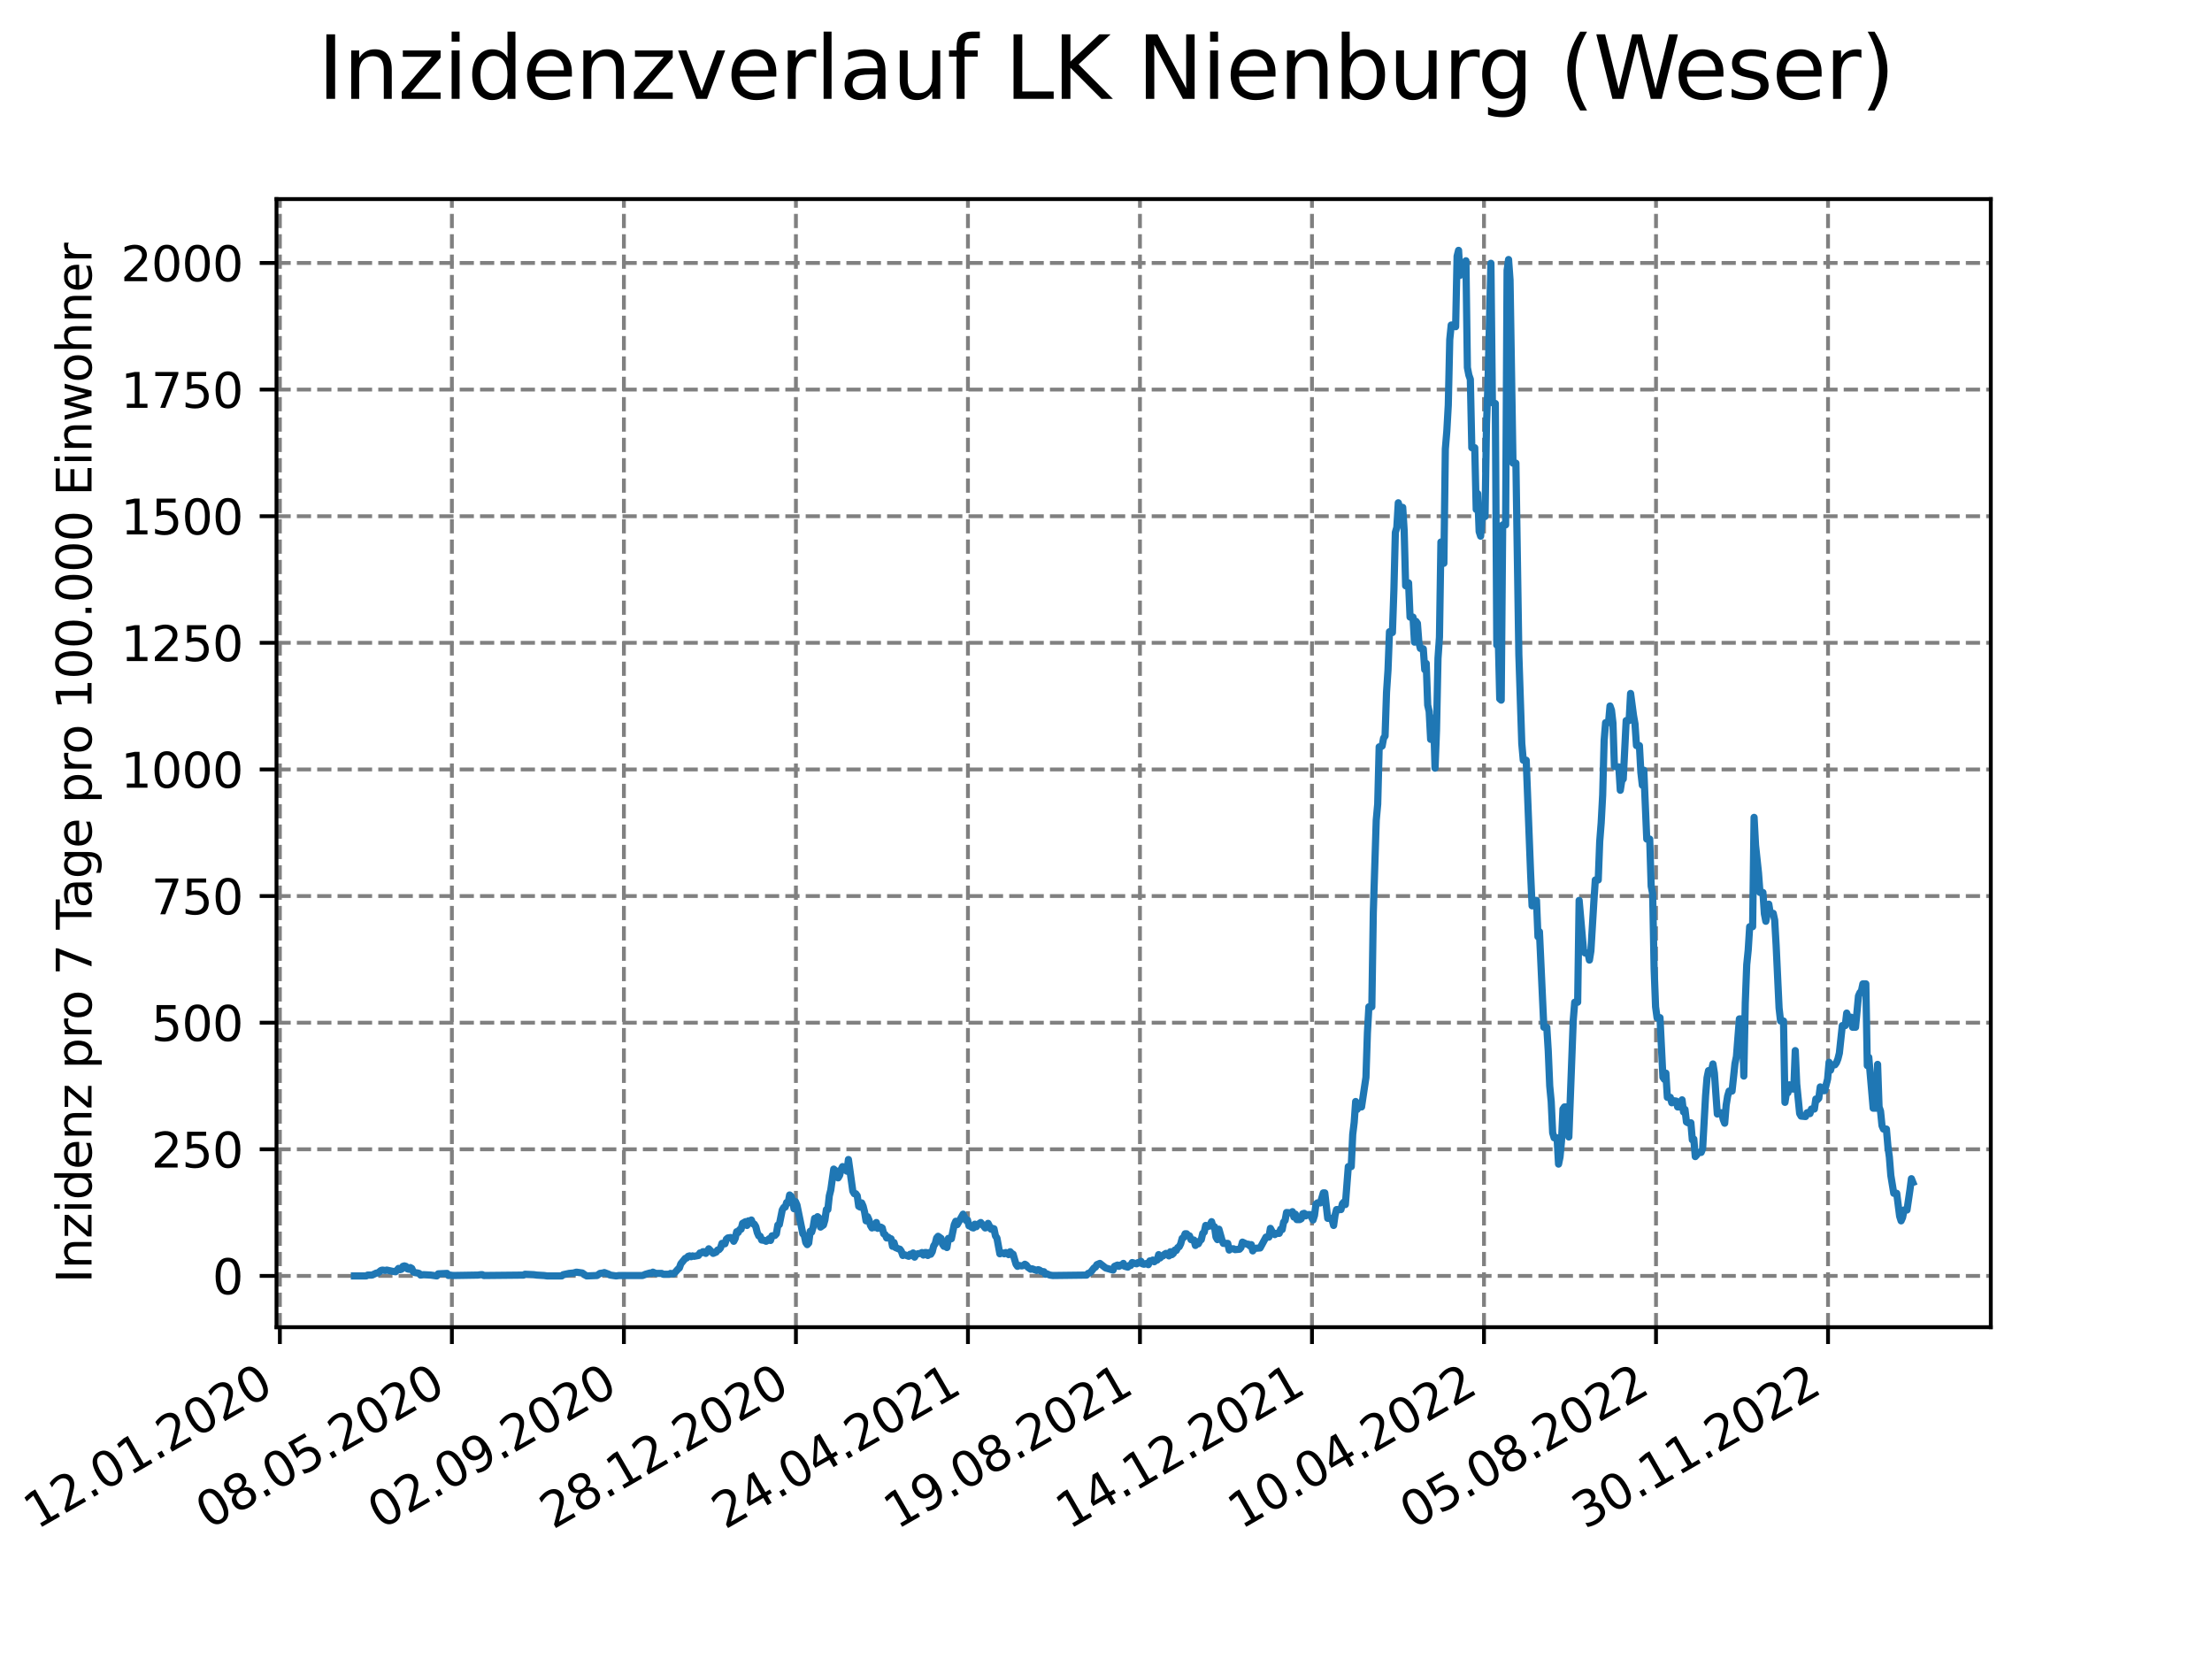 <?xml version="1.0" encoding="utf-8" standalone="no"?>
<!DOCTYPE svg PUBLIC "-//W3C//DTD SVG 1.1//EN"
  "http://www.w3.org/Graphics/SVG/1.1/DTD/svg11.dtd">
<svg xmlns:xlink="http://www.w3.org/1999/xlink" width="460.8pt" height="345.6pt" viewBox="0 0 460.8 345.6" xmlns="http://www.w3.org/2000/svg" version="1.1">
 <defs>
  <style type="text/css">*{stroke-linejoin: round; stroke-linecap: butt}</style>
 </defs>
 <g id="figure_1">
  <g id="patch_1">
   <path d="M 0 345.6 
L 460.8 345.6 
L 460.8 0 
L 0 0 
z
" style="fill: #ffffff"/>
  </g>
  <g id="axes_1">
   <g id="patch_2">
    <path d="M 57.6 276.48 
L 414.72 276.48 
L 414.72 41.472 
L 57.6 41.472 
z
" style="fill: #ffffff"/>
   </g>
   <g id="matplotlib.axis_1">
    <g id="xtick_1">
     <g id="line2d_1">
      <path d="M 58.302 276.48 
L 58.302 41.472 
" clip-path="url(#p4671f33775)" style="fill: none; stroke-dasharray: 2.96,1.28; stroke-dashoffset: 0; stroke: #808080; stroke-width: 0.8"/>
     </g>
     <g id="line2d_2">
      <defs>
       <path id="m1102a47313" d="M 0 0 
L 0 3.5 
" style="stroke: #000000; stroke-width: 0.8"/>
      </defs>
      <g>
       <use xlink:href="#m1102a47313" x="58.302" y="276.48" style="stroke: #000000; stroke-width: 0.8"/>
      </g>
     </g>
     <g id="text_1">
      <!-- 12.01.2020 -->
      <g transform="translate(7.677 318.689) rotate(-30) scale(0.1 -0.1)">
       <defs>
        <path id="DejaVuSans-31" d="M 794 531 
L 1825 531 
L 1825 4091 
L 703 3866 
L 703 4441 
L 1819 4666 
L 2450 4666 
L 2450 531 
L 3481 531 
L 3481 0 
L 794 0 
L 794 531 
z
" transform="scale(0.016)"/>
        <path id="DejaVuSans-32" d="M 1228 531 
L 3431 531 
L 3431 0 
L 469 0 
L 469 531 
Q 828 903 1448 1529 
Q 2069 2156 2228 2338 
Q 2531 2678 2651 2914 
Q 2772 3150 2772 3378 
Q 2772 3750 2511 3984 
Q 2250 4219 1831 4219 
Q 1534 4219 1204 4116 
Q 875 4013 500 3803 
L 500 4441 
Q 881 4594 1212 4672 
Q 1544 4750 1819 4750 
Q 2544 4750 2975 4387 
Q 3406 4025 3406 3419 
Q 3406 3131 3298 2873 
Q 3191 2616 2906 2266 
Q 2828 2175 2409 1742 
Q 1991 1309 1228 531 
z
" transform="scale(0.016)"/>
        <path id="DejaVuSans-2e" d="M 684 794 
L 1344 794 
L 1344 0 
L 684 0 
L 684 794 
z
" transform="scale(0.016)"/>
        <path id="DejaVuSans-30" d="M 2034 4250 
Q 1547 4250 1301 3770 
Q 1056 3291 1056 2328 
Q 1056 1369 1301 889 
Q 1547 409 2034 409 
Q 2525 409 2770 889 
Q 3016 1369 3016 2328 
Q 3016 3291 2770 3770 
Q 2525 4250 2034 4250 
z
M 2034 4750 
Q 2819 4750 3233 4129 
Q 3647 3509 3647 2328 
Q 3647 1150 3233 529 
Q 2819 -91 2034 -91 
Q 1250 -91 836 529 
Q 422 1150 422 2328 
Q 422 3509 836 4129 
Q 1250 4750 2034 4750 
z
" transform="scale(0.016)"/>
       </defs>
       <use xlink:href="#DejaVuSans-31"/>
       <use xlink:href="#DejaVuSans-32" x="63.623"/>
       <use xlink:href="#DejaVuSans-2e" x="127.246"/>
       <use xlink:href="#DejaVuSans-30" x="159.033"/>
       <use xlink:href="#DejaVuSans-31" x="222.656"/>
       <use xlink:href="#DejaVuSans-2e" x="286.279"/>
       <use xlink:href="#DejaVuSans-32" x="318.066"/>
       <use xlink:href="#DejaVuSans-30" x="381.689"/>
       <use xlink:href="#DejaVuSans-32" x="445.312"/>
       <use xlink:href="#DejaVuSans-30" x="508.936"/>
      </g>
     </g>
    </g>
    <g id="xtick_2">
     <g id="line2d_3">
      <path d="M 94.136 276.48 
L 94.136 41.472 
" clip-path="url(#p4671f33775)" style="fill: none; stroke-dasharray: 2.96,1.28; stroke-dashoffset: 0; stroke: #808080; stroke-width: 0.8"/>
     </g>
     <g id="line2d_4">
      <g>
       <use xlink:href="#m1102a47313" x="94.136" y="276.48" style="stroke: #000000; stroke-width: 0.8"/>
      </g>
     </g>
     <g id="text_2">
      <!-- 08.05.2020 -->
      <g transform="translate(43.511 318.689) rotate(-30) scale(0.1 -0.1)">
       <defs>
        <path id="DejaVuSans-38" d="M 2034 2216 
Q 1584 2216 1326 1975 
Q 1069 1734 1069 1313 
Q 1069 891 1326 650 
Q 1584 409 2034 409 
Q 2484 409 2743 651 
Q 3003 894 3003 1313 
Q 3003 1734 2745 1975 
Q 2488 2216 2034 2216 
z
M 1403 2484 
Q 997 2584 770 2862 
Q 544 3141 544 3541 
Q 544 4100 942 4425 
Q 1341 4750 2034 4750 
Q 2731 4750 3128 4425 
Q 3525 4100 3525 3541 
Q 3525 3141 3298 2862 
Q 3072 2584 2669 2484 
Q 3125 2378 3379 2068 
Q 3634 1759 3634 1313 
Q 3634 634 3220 271 
Q 2806 -91 2034 -91 
Q 1263 -91 848 271 
Q 434 634 434 1313 
Q 434 1759 690 2068 
Q 947 2378 1403 2484 
z
M 1172 3481 
Q 1172 3119 1398 2916 
Q 1625 2713 2034 2713 
Q 2441 2713 2670 2916 
Q 2900 3119 2900 3481 
Q 2900 3844 2670 4047 
Q 2441 4250 2034 4250 
Q 1625 4250 1398 4047 
Q 1172 3844 1172 3481 
z
" transform="scale(0.016)"/>
        <path id="DejaVuSans-35" d="M 691 4666 
L 3169 4666 
L 3169 4134 
L 1269 4134 
L 1269 2991 
Q 1406 3038 1543 3061 
Q 1681 3084 1819 3084 
Q 2600 3084 3056 2656 
Q 3513 2228 3513 1497 
Q 3513 744 3044 326 
Q 2575 -91 1722 -91 
Q 1428 -91 1123 -41 
Q 819 9 494 109 
L 494 744 
Q 775 591 1075 516 
Q 1375 441 1709 441 
Q 2250 441 2565 725 
Q 2881 1009 2881 1497 
Q 2881 1984 2565 2268 
Q 2250 2553 1709 2553 
Q 1456 2553 1204 2497 
Q 953 2441 691 2322 
L 691 4666 
z
" transform="scale(0.016)"/>
       </defs>
       <use xlink:href="#DejaVuSans-30"/>
       <use xlink:href="#DejaVuSans-38" x="63.623"/>
       <use xlink:href="#DejaVuSans-2e" x="127.246"/>
       <use xlink:href="#DejaVuSans-30" x="159.033"/>
       <use xlink:href="#DejaVuSans-35" x="222.656"/>
       <use xlink:href="#DejaVuSans-2e" x="286.279"/>
       <use xlink:href="#DejaVuSans-32" x="318.066"/>
       <use xlink:href="#DejaVuSans-30" x="381.689"/>
       <use xlink:href="#DejaVuSans-32" x="445.312"/>
       <use xlink:href="#DejaVuSans-30" x="508.936"/>
      </g>
     </g>
    </g>
    <g id="xtick_3">
     <g id="line2d_5">
      <path d="M 129.971 276.48 
L 129.971 41.472 
" clip-path="url(#p4671f33775)" style="fill: none; stroke-dasharray: 2.96,1.28; stroke-dashoffset: 0; stroke: #808080; stroke-width: 0.8"/>
     </g>
     <g id="line2d_6">
      <g>
       <use xlink:href="#m1102a47313" x="129.971" y="276.48" style="stroke: #000000; stroke-width: 0.8"/>
      </g>
     </g>
     <g id="text_3">
      <!-- 02.09.2020 -->
      <g transform="translate(79.346 318.689) rotate(-30) scale(0.1 -0.1)">
       <defs>
        <path id="DejaVuSans-39" d="M 703 97 
L 703 672 
Q 941 559 1184 500 
Q 1428 441 1663 441 
Q 2288 441 2617 861 
Q 2947 1281 2994 2138 
Q 2813 1869 2534 1725 
Q 2256 1581 1919 1581 
Q 1219 1581 811 2004 
Q 403 2428 403 3163 
Q 403 3881 828 4315 
Q 1253 4750 1959 4750 
Q 2769 4750 3195 4129 
Q 3622 3509 3622 2328 
Q 3622 1225 3098 567 
Q 2575 -91 1691 -91 
Q 1453 -91 1209 -44 
Q 966 3 703 97 
z
M 1959 2075 
Q 2384 2075 2632 2365 
Q 2881 2656 2881 3163 
Q 2881 3666 2632 3958 
Q 2384 4250 1959 4250 
Q 1534 4250 1286 3958 
Q 1038 3666 1038 3163 
Q 1038 2656 1286 2365 
Q 1534 2075 1959 2075 
z
" transform="scale(0.016)"/>
       </defs>
       <use xlink:href="#DejaVuSans-30"/>
       <use xlink:href="#DejaVuSans-32" x="63.623"/>
       <use xlink:href="#DejaVuSans-2e" x="127.246"/>
       <use xlink:href="#DejaVuSans-30" x="159.033"/>
       <use xlink:href="#DejaVuSans-39" x="222.656"/>
       <use xlink:href="#DejaVuSans-2e" x="286.279"/>
       <use xlink:href="#DejaVuSans-32" x="318.066"/>
       <use xlink:href="#DejaVuSans-30" x="381.689"/>
       <use xlink:href="#DejaVuSans-32" x="445.312"/>
       <use xlink:href="#DejaVuSans-30" x="508.936"/>
      </g>
     </g>
    </g>
    <g id="xtick_4">
     <g id="line2d_7">
      <path d="M 165.805 276.48 
L 165.805 41.472 
" clip-path="url(#p4671f33775)" style="fill: none; stroke-dasharray: 2.96,1.28; stroke-dashoffset: 0; stroke: #808080; stroke-width: 0.8"/>
     </g>
     <g id="line2d_8">
      <g>
       <use xlink:href="#m1102a47313" x="165.805" y="276.48" style="stroke: #000000; stroke-width: 0.8"/>
      </g>
     </g>
     <g id="text_4">
      <!-- 28.12.2020 -->
      <g transform="translate(115.18 318.689) rotate(-30) scale(0.1 -0.1)">
       <use xlink:href="#DejaVuSans-32"/>
       <use xlink:href="#DejaVuSans-38" x="63.623"/>
       <use xlink:href="#DejaVuSans-2e" x="127.246"/>
       <use xlink:href="#DejaVuSans-31" x="159.033"/>
       <use xlink:href="#DejaVuSans-32" x="222.656"/>
       <use xlink:href="#DejaVuSans-2e" x="286.279"/>
       <use xlink:href="#DejaVuSans-32" x="318.066"/>
       <use xlink:href="#DejaVuSans-30" x="381.689"/>
       <use xlink:href="#DejaVuSans-32" x="445.312"/>
       <use xlink:href="#DejaVuSans-30" x="508.936"/>
      </g>
     </g>
    </g>
    <g id="xtick_5">
     <g id="line2d_9">
      <path d="M 201.64 276.48 
L 201.64 41.472 
" clip-path="url(#p4671f33775)" style="fill: none; stroke-dasharray: 2.96,1.28; stroke-dashoffset: 0; stroke: #808080; stroke-width: 0.8"/>
     </g>
     <g id="line2d_10">
      <g>
       <use xlink:href="#m1102a47313" x="201.64" y="276.48" style="stroke: #000000; stroke-width: 0.8"/>
      </g>
     </g>
     <g id="text_5">
      <!-- 24.04.2021 -->
      <g transform="translate(151.015 318.689) rotate(-30) scale(0.1 -0.1)">
       <defs>
        <path id="DejaVuSans-34" d="M 2419 4116 
L 825 1625 
L 2419 1625 
L 2419 4116 
z
M 2253 4666 
L 3047 4666 
L 3047 1625 
L 3713 1625 
L 3713 1100 
L 3047 1100 
L 3047 0 
L 2419 0 
L 2419 1100 
L 313 1100 
L 313 1709 
L 2253 4666 
z
" transform="scale(0.016)"/>
       </defs>
       <use xlink:href="#DejaVuSans-32"/>
       <use xlink:href="#DejaVuSans-34" x="63.623"/>
       <use xlink:href="#DejaVuSans-2e" x="127.246"/>
       <use xlink:href="#DejaVuSans-30" x="159.033"/>
       <use xlink:href="#DejaVuSans-34" x="222.656"/>
       <use xlink:href="#DejaVuSans-2e" x="286.279"/>
       <use xlink:href="#DejaVuSans-32" x="318.066"/>
       <use xlink:href="#DejaVuSans-30" x="381.689"/>
       <use xlink:href="#DejaVuSans-32" x="445.312"/>
       <use xlink:href="#DejaVuSans-31" x="508.936"/>
      </g>
     </g>
    </g>
    <g id="xtick_6">
     <g id="line2d_11">
      <path d="M 237.474 276.48 
L 237.474 41.472 
" clip-path="url(#p4671f33775)" style="fill: none; stroke-dasharray: 2.96,1.28; stroke-dashoffset: 0; stroke: #808080; stroke-width: 0.8"/>
     </g>
     <g id="line2d_12">
      <g>
       <use xlink:href="#m1102a47313" x="237.474" y="276.48" style="stroke: #000000; stroke-width: 0.8"/>
      </g>
     </g>
     <g id="text_6">
      <!-- 19.08.2021 -->
      <g transform="translate(186.849 318.689) rotate(-30) scale(0.1 -0.1)">
       <use xlink:href="#DejaVuSans-31"/>
       <use xlink:href="#DejaVuSans-39" x="63.623"/>
       <use xlink:href="#DejaVuSans-2e" x="127.246"/>
       <use xlink:href="#DejaVuSans-30" x="159.033"/>
       <use xlink:href="#DejaVuSans-38" x="222.656"/>
       <use xlink:href="#DejaVuSans-2e" x="286.279"/>
       <use xlink:href="#DejaVuSans-32" x="318.066"/>
       <use xlink:href="#DejaVuSans-30" x="381.689"/>
       <use xlink:href="#DejaVuSans-32" x="445.312"/>
       <use xlink:href="#DejaVuSans-31" x="508.936"/>
      </g>
     </g>
    </g>
    <g id="xtick_7">
     <g id="line2d_13">
      <path d="M 273.309 276.48 
L 273.309 41.472 
" clip-path="url(#p4671f33775)" style="fill: none; stroke-dasharray: 2.96,1.28; stroke-dashoffset: 0; stroke: #808080; stroke-width: 0.8"/>
     </g>
     <g id="line2d_14">
      <g>
       <use xlink:href="#m1102a47313" x="273.309" y="276.48" style="stroke: #000000; stroke-width: 0.8"/>
      </g>
     </g>
     <g id="text_7">
      <!-- 14.12.2021 -->
      <g transform="translate(222.684 318.689) rotate(-30) scale(0.1 -0.1)">
       <use xlink:href="#DejaVuSans-31"/>
       <use xlink:href="#DejaVuSans-34" x="63.623"/>
       <use xlink:href="#DejaVuSans-2e" x="127.246"/>
       <use xlink:href="#DejaVuSans-31" x="159.033"/>
       <use xlink:href="#DejaVuSans-32" x="222.656"/>
       <use xlink:href="#DejaVuSans-2e" x="286.279"/>
       <use xlink:href="#DejaVuSans-32" x="318.066"/>
       <use xlink:href="#DejaVuSans-30" x="381.689"/>
       <use xlink:href="#DejaVuSans-32" x="445.312"/>
       <use xlink:href="#DejaVuSans-31" x="508.936"/>
      </g>
     </g>
    </g>
    <g id="xtick_8">
     <g id="line2d_15">
      <path d="M 309.143 276.48 
L 309.143 41.472 
" clip-path="url(#p4671f33775)" style="fill: none; stroke-dasharray: 2.96,1.28; stroke-dashoffset: 0; stroke: #808080; stroke-width: 0.8"/>
     </g>
     <g id="line2d_16">
      <g>
       <use xlink:href="#m1102a47313" x="309.143" y="276.48" style="stroke: #000000; stroke-width: 0.8"/>
      </g>
     </g>
     <g id="text_8">
      <!-- 10.04.2022 -->
      <g transform="translate(258.518 318.689) rotate(-30) scale(0.1 -0.1)">
       <use xlink:href="#DejaVuSans-31"/>
       <use xlink:href="#DejaVuSans-30" x="63.623"/>
       <use xlink:href="#DejaVuSans-2e" x="127.246"/>
       <use xlink:href="#DejaVuSans-30" x="159.033"/>
       <use xlink:href="#DejaVuSans-34" x="222.656"/>
       <use xlink:href="#DejaVuSans-2e" x="286.279"/>
       <use xlink:href="#DejaVuSans-32" x="318.066"/>
       <use xlink:href="#DejaVuSans-30" x="381.689"/>
       <use xlink:href="#DejaVuSans-32" x="445.312"/>
       <use xlink:href="#DejaVuSans-32" x="508.936"/>
      </g>
     </g>
    </g>
    <g id="xtick_9">
     <g id="line2d_17">
      <path d="M 344.978 276.48 
L 344.978 41.472 
" clip-path="url(#p4671f33775)" style="fill: none; stroke-dasharray: 2.96,1.28; stroke-dashoffset: 0; stroke: #808080; stroke-width: 0.8"/>
     </g>
     <g id="line2d_18">
      <g>
       <use xlink:href="#m1102a47313" x="344.978" y="276.48" style="stroke: #000000; stroke-width: 0.8"/>
      </g>
     </g>
     <g id="text_9">
      <!-- 05.08.2022 -->
      <g transform="translate(294.353 318.689) rotate(-30) scale(0.1 -0.1)">
       <use xlink:href="#DejaVuSans-30"/>
       <use xlink:href="#DejaVuSans-35" x="63.623"/>
       <use xlink:href="#DejaVuSans-2e" x="127.246"/>
       <use xlink:href="#DejaVuSans-30" x="159.033"/>
       <use xlink:href="#DejaVuSans-38" x="222.656"/>
       <use xlink:href="#DejaVuSans-2e" x="286.279"/>
       <use xlink:href="#DejaVuSans-32" x="318.066"/>
       <use xlink:href="#DejaVuSans-30" x="381.689"/>
       <use xlink:href="#DejaVuSans-32" x="445.312"/>
       <use xlink:href="#DejaVuSans-32" x="508.936"/>
      </g>
     </g>
    </g>
    <g id="xtick_10">
     <g id="line2d_19">
      <path d="M 380.812 276.48 
L 380.812 41.472 
" clip-path="url(#p4671f33775)" style="fill: none; stroke-dasharray: 2.96,1.28; stroke-dashoffset: 0; stroke: #808080; stroke-width: 0.8"/>
     </g>
     <g id="line2d_20">
      <g>
       <use xlink:href="#m1102a47313" x="380.812" y="276.48" style="stroke: #000000; stroke-width: 0.8"/>
      </g>
     </g>
     <g id="text_10">
      <!-- 30.11.2022 -->
      <g transform="translate(330.187 318.689) rotate(-30) scale(0.1 -0.1)">
       <defs>
        <path id="DejaVuSans-33" d="M 2597 2516 
Q 3050 2419 3304 2112 
Q 3559 1806 3559 1356 
Q 3559 666 3084 287 
Q 2609 -91 1734 -91 
Q 1441 -91 1130 -33 
Q 819 25 488 141 
L 488 750 
Q 750 597 1062 519 
Q 1375 441 1716 441 
Q 2309 441 2620 675 
Q 2931 909 2931 1356 
Q 2931 1769 2642 2001 
Q 2353 2234 1838 2234 
L 1294 2234 
L 1294 2753 
L 1863 2753 
Q 2328 2753 2575 2939 
Q 2822 3125 2822 3475 
Q 2822 3834 2567 4026 
Q 2313 4219 1838 4219 
Q 1578 4219 1281 4162 
Q 984 4106 628 3988 
L 628 4550 
Q 988 4650 1302 4700 
Q 1616 4750 1894 4750 
Q 2613 4750 3031 4423 
Q 3450 4097 3450 3541 
Q 3450 3153 3228 2886 
Q 3006 2619 2597 2516 
z
" transform="scale(0.016)"/>
       </defs>
       <use xlink:href="#DejaVuSans-33"/>
       <use xlink:href="#DejaVuSans-30" x="63.623"/>
       <use xlink:href="#DejaVuSans-2e" x="127.246"/>
       <use xlink:href="#DejaVuSans-31" x="159.033"/>
       <use xlink:href="#DejaVuSans-31" x="222.656"/>
       <use xlink:href="#DejaVuSans-2e" x="286.279"/>
       <use xlink:href="#DejaVuSans-32" x="318.066"/>
       <use xlink:href="#DejaVuSans-30" x="381.689"/>
       <use xlink:href="#DejaVuSans-32" x="445.312"/>
       <use xlink:href="#DejaVuSans-32" x="508.936"/>
      </g>
     </g>
    </g>
   </g>
   <g id="matplotlib.axis_2">
    <g id="ytick_1">
     <g id="line2d_21">
      <path d="M 57.6 265.798 
L 414.72 265.798 
" clip-path="url(#p4671f33775)" style="fill: none; stroke-dasharray: 2.96,1.28; stroke-dashoffset: 0; stroke: #808080; stroke-width: 0.8"/>
     </g>
     <g id="line2d_22">
      <defs>
       <path id="mb69aaa7f30" d="M 0 0 
L -3.5 0 
" style="stroke: #000000; stroke-width: 0.8"/>
      </defs>
      <g>
       <use xlink:href="#mb69aaa7f30" x="57.6" y="265.798" style="stroke: #000000; stroke-width: 0.8"/>
      </g>
     </g>
     <g id="text_11">
      <!-- 0 -->
      <g transform="translate(44.237 269.597) scale(0.1 -0.1)">
       <use xlink:href="#DejaVuSans-30"/>
      </g>
     </g>
    </g>
    <g id="ytick_2">
     <g id="line2d_23">
      <path d="M 57.6 239.42 
L 414.72 239.42 
" clip-path="url(#p4671f33775)" style="fill: none; stroke-dasharray: 2.96,1.28; stroke-dashoffset: 0; stroke: #808080; stroke-width: 0.8"/>
     </g>
     <g id="line2d_24">
      <g>
       <use xlink:href="#mb69aaa7f30" x="57.6" y="239.42" style="stroke: #000000; stroke-width: 0.8"/>
      </g>
     </g>
     <g id="text_12">
      <!-- 250 -->
      <g transform="translate(31.512 243.22) scale(0.1 -0.1)">
       <use xlink:href="#DejaVuSans-32"/>
       <use xlink:href="#DejaVuSans-35" x="63.623"/>
       <use xlink:href="#DejaVuSans-30" x="127.246"/>
      </g>
     </g>
    </g>
    <g id="ytick_3">
     <g id="line2d_25">
      <path d="M 57.6 213.043 
L 414.72 213.043 
" clip-path="url(#p4671f33775)" style="fill: none; stroke-dasharray: 2.96,1.28; stroke-dashoffset: 0; stroke: #808080; stroke-width: 0.8"/>
     </g>
     <g id="line2d_26">
      <g>
       <use xlink:href="#mb69aaa7f30" x="57.6" y="213.043" style="stroke: #000000; stroke-width: 0.8"/>
      </g>
     </g>
     <g id="text_13">
      <!-- 500 -->
      <g transform="translate(31.512 216.842) scale(0.1 -0.1)">
       <use xlink:href="#DejaVuSans-35"/>
       <use xlink:href="#DejaVuSans-30" x="63.623"/>
       <use xlink:href="#DejaVuSans-30" x="127.246"/>
      </g>
     </g>
    </g>
    <g id="ytick_4">
     <g id="line2d_27">
      <path d="M 57.6 186.666 
L 414.72 186.666 
" clip-path="url(#p4671f33775)" style="fill: none; stroke-dasharray: 2.96,1.28; stroke-dashoffset: 0; stroke: #808080; stroke-width: 0.8"/>
     </g>
     <g id="line2d_28">
      <g>
       <use xlink:href="#mb69aaa7f30" x="57.6" y="186.666" style="stroke: #000000; stroke-width: 0.8"/>
      </g>
     </g>
     <g id="text_14">
      <!-- 750 -->
      <g transform="translate(31.512 190.465) scale(0.1 -0.1)">
       <defs>
        <path id="DejaVuSans-37" d="M 525 4666 
L 3525 4666 
L 3525 4397 
L 1831 0 
L 1172 0 
L 2766 4134 
L 525 4134 
L 525 4666 
z
" transform="scale(0.016)"/>
       </defs>
       <use xlink:href="#DejaVuSans-37"/>
       <use xlink:href="#DejaVuSans-35" x="63.623"/>
       <use xlink:href="#DejaVuSans-30" x="127.246"/>
      </g>
     </g>
    </g>
    <g id="ytick_5">
     <g id="line2d_29">
      <path d="M 57.6 160.288 
L 414.72 160.288 
" clip-path="url(#p4671f33775)" style="fill: none; stroke-dasharray: 2.96,1.28; stroke-dashoffset: 0; stroke: #808080; stroke-width: 0.8"/>
     </g>
     <g id="line2d_30">
      <g>
       <use xlink:href="#mb69aaa7f30" x="57.6" y="160.288" style="stroke: #000000; stroke-width: 0.8"/>
      </g>
     </g>
     <g id="text_15">
      <!-- 1000 -->
      <g transform="translate(25.15 164.088) scale(0.1 -0.1)">
       <use xlink:href="#DejaVuSans-31"/>
       <use xlink:href="#DejaVuSans-30" x="63.623"/>
       <use xlink:href="#DejaVuSans-30" x="127.246"/>
       <use xlink:href="#DejaVuSans-30" x="190.869"/>
      </g>
     </g>
    </g>
    <g id="ytick_6">
     <g id="line2d_31">
      <path d="M 57.6 133.911 
L 414.72 133.911 
" clip-path="url(#p4671f33775)" style="fill: none; stroke-dasharray: 2.96,1.28; stroke-dashoffset: 0; stroke: #808080; stroke-width: 0.8"/>
     </g>
     <g id="line2d_32">
      <g>
       <use xlink:href="#mb69aaa7f30" x="57.6" y="133.911" style="stroke: #000000; stroke-width: 0.8"/>
      </g>
     </g>
     <g id="text_16">
      <!-- 1250 -->
      <g transform="translate(25.15 137.71) scale(0.1 -0.1)">
       <use xlink:href="#DejaVuSans-31"/>
       <use xlink:href="#DejaVuSans-32" x="63.623"/>
       <use xlink:href="#DejaVuSans-35" x="127.246"/>
       <use xlink:href="#DejaVuSans-30" x="190.869"/>
      </g>
     </g>
    </g>
    <g id="ytick_7">
     <g id="line2d_33">
      <path d="M 57.6 107.534 
L 414.72 107.534 
" clip-path="url(#p4671f33775)" style="fill: none; stroke-dasharray: 2.96,1.28; stroke-dashoffset: 0; stroke: #808080; stroke-width: 0.8"/>
     </g>
     <g id="line2d_34">
      <g>
       <use xlink:href="#mb69aaa7f30" x="57.6" y="107.534" style="stroke: #000000; stroke-width: 0.8"/>
      </g>
     </g>
     <g id="text_17">
      <!-- 1500 -->
      <g transform="translate(25.15 111.333) scale(0.1 -0.1)">
       <use xlink:href="#DejaVuSans-31"/>
       <use xlink:href="#DejaVuSans-35" x="63.623"/>
       <use xlink:href="#DejaVuSans-30" x="127.246"/>
       <use xlink:href="#DejaVuSans-30" x="190.869"/>
      </g>
     </g>
    </g>
    <g id="ytick_8">
     <g id="line2d_35">
      <path d="M 57.6 81.156 
L 414.72 81.156 
" clip-path="url(#p4671f33775)" style="fill: none; stroke-dasharray: 2.96,1.28; stroke-dashoffset: 0; stroke: #808080; stroke-width: 0.8"/>
     </g>
     <g id="line2d_36">
      <g>
       <use xlink:href="#mb69aaa7f30" x="57.6" y="81.156" style="stroke: #000000; stroke-width: 0.8"/>
      </g>
     </g>
     <g id="text_18">
      <!-- 1750 -->
      <g transform="translate(25.15 84.956) scale(0.1 -0.1)">
       <use xlink:href="#DejaVuSans-31"/>
       <use xlink:href="#DejaVuSans-37" x="63.623"/>
       <use xlink:href="#DejaVuSans-35" x="127.246"/>
       <use xlink:href="#DejaVuSans-30" x="190.869"/>
      </g>
     </g>
    </g>
    <g id="ytick_9">
     <g id="line2d_37">
      <path d="M 57.6 54.779 
L 414.72 54.779 
" clip-path="url(#p4671f33775)" style="fill: none; stroke-dasharray: 2.96,1.28; stroke-dashoffset: 0; stroke: #808080; stroke-width: 0.8"/>
     </g>
     <g id="line2d_38">
      <g>
       <use xlink:href="#mb69aaa7f30" x="57.6" y="54.779" style="stroke: #000000; stroke-width: 0.8"/>
      </g>
     </g>
     <g id="text_19">
      <!-- 2000 -->
      <g transform="translate(25.15 58.578) scale(0.1 -0.1)">
       <use xlink:href="#DejaVuSans-32"/>
       <use xlink:href="#DejaVuSans-30" x="63.623"/>
       <use xlink:href="#DejaVuSans-30" x="127.246"/>
       <use xlink:href="#DejaVuSans-30" x="190.869"/>
      </g>
     </g>
    </g>
    <g id="text_20">
     <!-- Inzidenz pro 7 Tage pro 100.000 Einwohner -->
     <g transform="translate(19.07 267.301) rotate(-90) scale(0.1 -0.1)">
      <defs>
       <path id="DejaVuSans-49" d="M 628 4666 
L 1259 4666 
L 1259 0 
L 628 0 
L 628 4666 
z
" transform="scale(0.016)"/>
       <path id="DejaVuSans-6e" d="M 3513 2113 
L 3513 0 
L 2938 0 
L 2938 2094 
Q 2938 2591 2744 2837 
Q 2550 3084 2163 3084 
Q 1697 3084 1428 2787 
Q 1159 2491 1159 1978 
L 1159 0 
L 581 0 
L 581 3500 
L 1159 3500 
L 1159 2956 
Q 1366 3272 1645 3428 
Q 1925 3584 2291 3584 
Q 2894 3584 3203 3211 
Q 3513 2838 3513 2113 
z
" transform="scale(0.016)"/>
       <path id="DejaVuSans-7a" d="M 353 3500 
L 3084 3500 
L 3084 2975 
L 922 459 
L 3084 459 
L 3084 0 
L 275 0 
L 275 525 
L 2438 3041 
L 353 3041 
L 353 3500 
z
" transform="scale(0.016)"/>
       <path id="DejaVuSans-69" d="M 603 3500 
L 1178 3500 
L 1178 0 
L 603 0 
L 603 3500 
z
M 603 4863 
L 1178 4863 
L 1178 4134 
L 603 4134 
L 603 4863 
z
" transform="scale(0.016)"/>
       <path id="DejaVuSans-64" d="M 2906 2969 
L 2906 4863 
L 3481 4863 
L 3481 0 
L 2906 0 
L 2906 525 
Q 2725 213 2448 61 
Q 2172 -91 1784 -91 
Q 1150 -91 751 415 
Q 353 922 353 1747 
Q 353 2572 751 3078 
Q 1150 3584 1784 3584 
Q 2172 3584 2448 3432 
Q 2725 3281 2906 2969 
z
M 947 1747 
Q 947 1113 1208 752 
Q 1469 391 1925 391 
Q 2381 391 2643 752 
Q 2906 1113 2906 1747 
Q 2906 2381 2643 2742 
Q 2381 3103 1925 3103 
Q 1469 3103 1208 2742 
Q 947 2381 947 1747 
z
" transform="scale(0.016)"/>
       <path id="DejaVuSans-65" d="M 3597 1894 
L 3597 1613 
L 953 1613 
Q 991 1019 1311 708 
Q 1631 397 2203 397 
Q 2534 397 2845 478 
Q 3156 559 3463 722 
L 3463 178 
Q 3153 47 2828 -22 
Q 2503 -91 2169 -91 
Q 1331 -91 842 396 
Q 353 884 353 1716 
Q 353 2575 817 3079 
Q 1281 3584 2069 3584 
Q 2775 3584 3186 3129 
Q 3597 2675 3597 1894 
z
M 3022 2063 
Q 3016 2534 2758 2815 
Q 2500 3097 2075 3097 
Q 1594 3097 1305 2825 
Q 1016 2553 972 2059 
L 3022 2063 
z
" transform="scale(0.016)"/>
       <path id="DejaVuSans-20" transform="scale(0.016)"/>
       <path id="DejaVuSans-70" d="M 1159 525 
L 1159 -1331 
L 581 -1331 
L 581 3500 
L 1159 3500 
L 1159 2969 
Q 1341 3281 1617 3432 
Q 1894 3584 2278 3584 
Q 2916 3584 3314 3078 
Q 3713 2572 3713 1747 
Q 3713 922 3314 415 
Q 2916 -91 2278 -91 
Q 1894 -91 1617 61 
Q 1341 213 1159 525 
z
M 3116 1747 
Q 3116 2381 2855 2742 
Q 2594 3103 2138 3103 
Q 1681 3103 1420 2742 
Q 1159 2381 1159 1747 
Q 1159 1113 1420 752 
Q 1681 391 2138 391 
Q 2594 391 2855 752 
Q 3116 1113 3116 1747 
z
" transform="scale(0.016)"/>
       <path id="DejaVuSans-72" d="M 2631 2963 
Q 2534 3019 2420 3045 
Q 2306 3072 2169 3072 
Q 1681 3072 1420 2755 
Q 1159 2438 1159 1844 
L 1159 0 
L 581 0 
L 581 3500 
L 1159 3500 
L 1159 2956 
Q 1341 3275 1631 3429 
Q 1922 3584 2338 3584 
Q 2397 3584 2469 3576 
Q 2541 3569 2628 3553 
L 2631 2963 
z
" transform="scale(0.016)"/>
       <path id="DejaVuSans-6f" d="M 1959 3097 
Q 1497 3097 1228 2736 
Q 959 2375 959 1747 
Q 959 1119 1226 758 
Q 1494 397 1959 397 
Q 2419 397 2687 759 
Q 2956 1122 2956 1747 
Q 2956 2369 2687 2733 
Q 2419 3097 1959 3097 
z
M 1959 3584 
Q 2709 3584 3137 3096 
Q 3566 2609 3566 1747 
Q 3566 888 3137 398 
Q 2709 -91 1959 -91 
Q 1206 -91 779 398 
Q 353 888 353 1747 
Q 353 2609 779 3096 
Q 1206 3584 1959 3584 
z
" transform="scale(0.016)"/>
       <path id="DejaVuSans-54" d="M -19 4666 
L 3928 4666 
L 3928 4134 
L 2272 4134 
L 2272 0 
L 1638 0 
L 1638 4134 
L -19 4134 
L -19 4666 
z
" transform="scale(0.016)"/>
       <path id="DejaVuSans-61" d="M 2194 1759 
Q 1497 1759 1228 1600 
Q 959 1441 959 1056 
Q 959 750 1161 570 
Q 1363 391 1709 391 
Q 2188 391 2477 730 
Q 2766 1069 2766 1631 
L 2766 1759 
L 2194 1759 
z
M 3341 1997 
L 3341 0 
L 2766 0 
L 2766 531 
Q 2569 213 2275 61 
Q 1981 -91 1556 -91 
Q 1019 -91 701 211 
Q 384 513 384 1019 
Q 384 1609 779 1909 
Q 1175 2209 1959 2209 
L 2766 2209 
L 2766 2266 
Q 2766 2663 2505 2880 
Q 2244 3097 1772 3097 
Q 1472 3097 1187 3025 
Q 903 2953 641 2809 
L 641 3341 
Q 956 3463 1253 3523 
Q 1550 3584 1831 3584 
Q 2591 3584 2966 3190 
Q 3341 2797 3341 1997 
z
" transform="scale(0.016)"/>
       <path id="DejaVuSans-67" d="M 2906 1791 
Q 2906 2416 2648 2759 
Q 2391 3103 1925 3103 
Q 1463 3103 1205 2759 
Q 947 2416 947 1791 
Q 947 1169 1205 825 
Q 1463 481 1925 481 
Q 2391 481 2648 825 
Q 2906 1169 2906 1791 
z
M 3481 434 
Q 3481 -459 3084 -895 
Q 2688 -1331 1869 -1331 
Q 1566 -1331 1297 -1286 
Q 1028 -1241 775 -1147 
L 775 -588 
Q 1028 -725 1275 -790 
Q 1522 -856 1778 -856 
Q 2344 -856 2625 -561 
Q 2906 -266 2906 331 
L 2906 616 
Q 2728 306 2450 153 
Q 2172 0 1784 0 
Q 1141 0 747 490 
Q 353 981 353 1791 
Q 353 2603 747 3093 
Q 1141 3584 1784 3584 
Q 2172 3584 2450 3431 
Q 2728 3278 2906 2969 
L 2906 3500 
L 3481 3500 
L 3481 434 
z
" transform="scale(0.016)"/>
       <path id="DejaVuSans-45" d="M 628 4666 
L 3578 4666 
L 3578 4134 
L 1259 4134 
L 1259 2753 
L 3481 2753 
L 3481 2222 
L 1259 2222 
L 1259 531 
L 3634 531 
L 3634 0 
L 628 0 
L 628 4666 
z
" transform="scale(0.016)"/>
       <path id="DejaVuSans-77" d="M 269 3500 
L 844 3500 
L 1563 769 
L 2278 3500 
L 2956 3500 
L 3675 769 
L 4391 3500 
L 4966 3500 
L 4050 0 
L 3372 0 
L 2619 2869 
L 1863 0 
L 1184 0 
L 269 3500 
z
" transform="scale(0.016)"/>
       <path id="DejaVuSans-68" d="M 3513 2113 
L 3513 0 
L 2938 0 
L 2938 2094 
Q 2938 2591 2744 2837 
Q 2550 3084 2163 3084 
Q 1697 3084 1428 2787 
Q 1159 2491 1159 1978 
L 1159 0 
L 581 0 
L 581 4863 
L 1159 4863 
L 1159 2956 
Q 1366 3272 1645 3428 
Q 1925 3584 2291 3584 
Q 2894 3584 3203 3211 
Q 3513 2838 3513 2113 
z
" transform="scale(0.016)"/>
      </defs>
      <use xlink:href="#DejaVuSans-49"/>
      <use xlink:href="#DejaVuSans-6e" x="29.492"/>
      <use xlink:href="#DejaVuSans-7a" x="92.871"/>
      <use xlink:href="#DejaVuSans-69" x="145.361"/>
      <use xlink:href="#DejaVuSans-64" x="173.145"/>
      <use xlink:href="#DejaVuSans-65" x="236.621"/>
      <use xlink:href="#DejaVuSans-6e" x="298.145"/>
      <use xlink:href="#DejaVuSans-7a" x="361.523"/>
      <use xlink:href="#DejaVuSans-20" x="414.014"/>
      <use xlink:href="#DejaVuSans-70" x="445.801"/>
      <use xlink:href="#DejaVuSans-72" x="509.277"/>
      <use xlink:href="#DejaVuSans-6f" x="548.141"/>
      <use xlink:href="#DejaVuSans-20" x="609.322"/>
      <use xlink:href="#DejaVuSans-37" x="641.109"/>
      <use xlink:href="#DejaVuSans-20" x="704.732"/>
      <use xlink:href="#DejaVuSans-54" x="736.52"/>
      <use xlink:href="#DejaVuSans-61" x="781.104"/>
      <use xlink:href="#DejaVuSans-67" x="842.383"/>
      <use xlink:href="#DejaVuSans-65" x="905.859"/>
      <use xlink:href="#DejaVuSans-20" x="967.383"/>
      <use xlink:href="#DejaVuSans-70" x="999.17"/>
      <use xlink:href="#DejaVuSans-72" x="1062.646"/>
      <use xlink:href="#DejaVuSans-6f" x="1101.51"/>
      <use xlink:href="#DejaVuSans-20" x="1162.691"/>
      <use xlink:href="#DejaVuSans-31" x="1194.479"/>
      <use xlink:href="#DejaVuSans-30" x="1258.102"/>
      <use xlink:href="#DejaVuSans-30" x="1321.725"/>
      <use xlink:href="#DejaVuSans-2e" x="1385.348"/>
      <use xlink:href="#DejaVuSans-30" x="1417.135"/>
      <use xlink:href="#DejaVuSans-30" x="1480.758"/>
      <use xlink:href="#DejaVuSans-30" x="1544.381"/>
      <use xlink:href="#DejaVuSans-20" x="1608.004"/>
      <use xlink:href="#DejaVuSans-45" x="1639.791"/>
      <use xlink:href="#DejaVuSans-69" x="1702.975"/>
      <use xlink:href="#DejaVuSans-6e" x="1730.758"/>
      <use xlink:href="#DejaVuSans-77" x="1794.137"/>
      <use xlink:href="#DejaVuSans-6f" x="1875.924"/>
      <use xlink:href="#DejaVuSans-68" x="1937.105"/>
      <use xlink:href="#DejaVuSans-6e" x="2000.484"/>
      <use xlink:href="#DejaVuSans-65" x="2063.863"/>
      <use xlink:href="#DejaVuSans-72" x="2125.387"/>
     </g>
    </g>
   </g>
   <g id="line2d_39">
    <path d="M 73.833 265.798 
L 76.283 265.798 
L 76.589 265.624 
L 77.508 265.624 
L 78.427 265.189 
L 78.733 265.189 
L 79.346 264.668 
L 79.652 264.581 
L 80.265 264.668 
L 80.571 264.581 
L 81.796 264.842 
L 82.409 264.929 
L 83.021 264.233 
L 83.327 264.494 
L 83.634 264.407 
L 83.94 263.799 
L 84.246 263.712 
L 84.552 263.799 
L 84.859 264.32 
L 85.165 264.407 
L 85.471 264.059 
L 85.778 264.233 
L 86.084 264.929 
L 86.39 265.102 
L 87.003 265.189 
L 87.309 265.276 
L 87.615 265.624 
L 88.228 265.537 
L 89.759 265.624 
L 90.372 265.711 
L 90.984 265.798 
L 91.291 265.363 
L 93.128 265.276 
L 93.435 265.711 
L 93.741 265.624 
L 94.353 265.711 
L 99.56 265.624 
L 100.173 265.537 
L 100.479 265.537 
L 100.785 265.711 
L 109.055 265.624 
L 109.361 265.45 
L 111.199 265.537 
L 111.811 265.624 
L 113.343 265.711 
L 113.955 265.798 
L 117.018 265.798 
L 117.324 265.537 
L 118.549 265.276 
L 119.468 265.189 
L 120.081 265.016 
L 120.693 265.102 
L 121.306 265.189 
L 121.918 265.624 
L 122.225 265.798 
L 124.369 265.711 
L 124.981 265.276 
L 125.594 265.189 
L 125.9 265.102 
L 126.819 265.45 
L 127.125 265.624 
L 127.738 265.711 
L 128.35 265.798 
L 128.963 265.711 
L 133.863 265.711 
L 134.476 265.45 
L 135.395 265.189 
L 135.701 265.276 
L 136.007 265.016 
L 136.62 265.276 
L 137.845 265.276 
L 138.151 265.45 
L 139.376 265.45 
L 139.682 265.276 
L 140.295 265.363 
L 140.601 265.102 
L 141.214 264.407 
L 141.52 264.146 
L 141.826 263.277 
L 142.745 262.147 
L 143.052 262.06 
L 143.358 261.713 
L 143.664 261.626 
L 143.97 261.8 
L 144.277 261.626 
L 144.583 261.713 
L 145.502 261.539 
L 145.808 261.017 
L 146.114 261.017 
L 146.421 260.757 
L 146.727 260.757 
L 147.033 261.104 
L 147.339 260.757 
L 147.646 260.148 
L 148.565 261.104 
L 149.177 260.844 
L 149.483 260.409 
L 149.79 260.322 
L 150.096 259.974 
L 150.402 259.018 
L 151.015 259.105 
L 151.321 258.149 
L 151.627 257.888 
L 152.24 257.801 
L 152.546 257.975 
L 152.852 258.584 
L 153.159 257.975 
L 153.465 256.585 
L 153.771 256.758 
L 154.078 256.15 
L 154.384 256.063 
L 154.69 254.846 
L 155.303 254.499 
L 155.609 255.281 
L 155.915 254.325 
L 156.221 254.499 
L 156.528 254.151 
L 156.834 254.933 
L 157.14 255.02 
L 157.447 255.542 
L 157.753 256.758 
L 158.059 257.454 
L 158.365 257.541 
L 158.672 258.323 
L 159.284 258.41 
L 159.591 258.584 
L 159.897 258.41 
L 160.203 258.062 
L 160.509 258.41 
L 160.816 257.454 
L 161.428 257.367 
L 161.734 257.019 
L 162.041 255.194 
L 162.347 255.107 
L 162.96 252.065 
L 163.266 251.543 
L 163.572 251.456 
L 163.878 250.5 
L 164.185 250.587 
L 164.491 248.936 
L 164.797 249.197 
L 165.104 250.066 
L 165.41 251.804 
L 165.716 250.326 
L 166.022 251.022 
L 167.247 257.019 
L 167.554 257.367 
L 167.86 258.844 
L 168.166 259.279 
L 168.473 258.931 
L 168.779 256.498 
L 169.085 256.671 
L 169.391 255.628 
L 169.698 253.803 
L 170.004 253.89 
L 170.31 253.456 
L 170.617 253.716 
L 170.923 255.628 
L 171.535 255.194 
L 171.842 254.151 
L 172.148 251.978 
L 172.454 251.978 
L 172.76 249.11 
L 173.067 247.893 
L 173.679 243.547 
L 173.986 243.808 
L 174.292 244.938 
L 174.598 245.372 
L 174.904 244.851 
L 175.211 243.634 
L 175.517 243.025 
L 176.13 243.721 
L 176.436 243.981 
L 176.742 241.548 
L 177.661 248.154 
L 177.967 248.675 
L 178.273 248.675 
L 178.58 249.11 
L 178.886 251.283 
L 179.192 251.456 
L 179.499 250.587 
L 179.805 251.283 
L 180.111 252.499 
L 180.417 254.325 
L 180.724 253.456 
L 181.03 254.151 
L 181.336 255.281 
L 181.643 255.802 
L 181.949 255.628 
L 182.255 255.715 
L 182.561 254.672 
L 182.868 255.889 
L 183.174 255.628 
L 183.48 255.628 
L 183.786 255.802 
L 184.093 257.019 
L 184.399 257.193 
L 184.705 257.888 
L 185.012 257.714 
L 185.318 257.975 
L 185.624 258.062 
L 185.93 259.627 
L 186.237 258.844 
L 186.543 259.887 
L 187.156 260.148 
L 187.462 260.235 
L 187.768 260.67 
L 188.074 261.539 
L 188.381 261.365 
L 189.299 261.713 
L 189.606 261.278 
L 189.912 261.539 
L 190.218 261.017 
L 190.525 261.887 
L 190.831 261.365 
L 191.137 261.191 
L 191.75 261.104 
L 192.056 260.93 
L 192.362 261.452 
L 192.669 260.93 
L 192.975 260.93 
L 193.281 261.539 
L 193.587 260.93 
L 193.894 261.278 
L 194.2 260.757 
L 194.506 259.54 
L 194.812 259.105 
L 195.119 257.888 
L 195.425 257.541 
L 196.038 257.975 
L 196.344 259.192 
L 196.65 259.627 
L 196.956 259.453 
L 197.263 259.887 
L 197.569 257.975 
L 197.875 258.149 
L 198.182 258.062 
L 198.794 255.107 
L 199.1 254.412 
L 199.407 255.107 
L 200.632 252.934 
L 201.244 254.238 
L 201.551 254.151 
L 201.857 255.368 
L 202.163 255.455 
L 202.469 255.715 
L 202.776 255.802 
L 203.082 255.02 
L 203.388 255.542 
L 203.695 255.107 
L 204.307 254.672 
L 205.226 255.802 
L 205.532 255.715 
L 205.838 254.846 
L 206.451 256.063 
L 206.757 255.889 
L 207.064 255.976 
L 207.37 257.454 
L 207.676 257.888 
L 208.289 261.191 
L 208.595 261.017 
L 208.901 261.017 
L 209.208 261.191 
L 209.514 260.93 
L 209.82 261.017 
L 210.126 261.365 
L 210.433 260.757 
L 210.739 261.104 
L 211.045 261.278 
L 211.658 263.364 
L 211.964 263.799 
L 212.27 263.625 
L 212.883 263.712 
L 213.189 263.625 
L 213.495 263.364 
L 213.802 263.538 
L 214.108 263.973 
L 214.721 264.407 
L 215.027 264.32 
L 215.946 264.668 
L 216.252 264.494 
L 216.558 264.581 
L 216.864 264.842 
L 217.477 264.929 
L 217.783 265.45 
L 218.09 265.363 
L 218.702 265.624 
L 219.315 265.711 
L 226.359 265.624 
L 226.665 265.276 
L 226.972 265.189 
L 227.278 264.929 
L 227.89 264.146 
L 228.197 263.973 
L 228.503 263.451 
L 229.116 263.19 
L 230.341 264.146 
L 231.872 264.581 
L 232.178 263.799 
L 232.791 263.538 
L 233.097 263.799 
L 233.403 263.538 
L 233.71 263.625 
L 234.016 263.19 
L 234.322 263.799 
L 234.935 263.973 
L 235.241 263.625 
L 235.547 263.625 
L 235.854 263.016 
L 236.773 263.277 
L 237.079 263.016 
L 237.385 263.103 
L 237.691 262.756 
L 237.998 263.277 
L 238.304 263.364 
L 238.917 263.19 
L 239.223 263.451 
L 239.529 262.669 
L 239.835 262.756 
L 240.142 262.495 
L 240.448 262.843 
L 240.754 262.582 
L 241.06 262.495 
L 241.367 261.365 
L 241.673 262.06 
L 241.979 261.713 
L 242.286 261.626 
L 242.592 261.278 
L 242.898 261.104 
L 243.204 261.278 
L 243.511 261.626 
L 243.817 260.757 
L 244.123 261.365 
L 244.43 261.104 
L 244.736 260.409 
L 245.042 260.496 
L 245.348 259.887 
L 245.655 259.714 
L 245.961 259.105 
L 246.267 257.975 
L 246.573 257.801 
L 246.88 257.019 
L 247.186 257.019 
L 247.492 257.367 
L 247.799 257.454 
L 248.105 258.236 
L 248.717 258.323 
L 249.024 259.453 
L 249.33 259.105 
L 249.636 259.105 
L 249.943 258.497 
L 250.249 258.236 
L 250.555 256.932 
L 250.861 256.671 
L 251.168 255.281 
L 251.474 255.542 
L 251.78 255.455 
L 252.086 255.107 
L 252.393 254.499 
L 252.699 255.542 
L 253.005 255.542 
L 253.312 257.714 
L 253.618 258.236 
L 253.924 256.063 
L 254.537 258.236 
L 254.843 259.018 
L 255.762 259.018 
L 256.068 260.409 
L 256.374 260.148 
L 256.987 260.148 
L 257.293 260.322 
L 258.212 260.235 
L 258.518 259.887 
L 258.825 258.757 
L 259.743 259.192 
L 260.05 259.192 
L 260.356 259.54 
L 260.662 259.279 
L 260.969 260.583 
L 261.275 260.061 
L 262.5 259.974 
L 263.725 257.714 
L 264.338 257.714 
L 264.644 255.889 
L 265.256 257.019 
L 265.563 257.193 
L 265.869 256.932 
L 266.482 256.932 
L 266.788 256.063 
L 267.094 256.15 
L 267.4 254.585 
L 267.707 254.238 
L 268.013 252.586 
L 268.932 252.673 
L 269.238 252.412 
L 269.544 253.542 
L 269.851 252.934 
L 270.157 254.064 
L 270.769 254.064 
L 271.076 253.89 
L 271.382 252.847 
L 271.688 252.76 
L 271.995 253.282 
L 272.301 253.021 
L 272.913 253.021 
L 273.526 254.151 
L 273.832 253.195 
L 274.138 250.848 
L 274.445 250.587 
L 275.057 250.587 
L 275.67 248.501 
L 275.976 248.501 
L 276.589 253.803 
L 277.201 253.803 
L 277.508 254.151 
L 277.814 255.281 
L 278.12 253.108 
L 278.426 251.978 
L 279.345 251.978 
L 279.651 250.761 
L 279.958 250.413 
L 280.264 250.935 
L 280.877 243.025 
L 281.489 243.025 
L 281.795 236.333 
L 282.102 233.812 
L 282.408 229.466 
L 282.714 231.118 
L 283.021 230.596 
L 283.633 230.596 
L 284.552 224.425 
L 284.858 215.125 
L 285.164 209.736 
L 285.777 209.736 
L 286.083 190.093 
L 286.696 170.884 
L 287.002 167.494 
L 287.308 155.586 
L 287.615 155.586 
L 287.921 155.412 
L 288.227 153.761 
L 288.534 153.326 
L 288.84 144.2 
L 289.146 139.593 
L 289.452 131.597 
L 289.759 131.597 
L 290.065 131.771 
L 290.371 122.992 
L 290.677 110.911 
L 290.984 109.868 
L 291.29 104.739 
L 291.596 105.782 
L 292.209 105.695 
L 292.515 110.563 
L 292.821 122.036 
L 293.128 122.123 
L 293.434 121.428 
L 293.74 128.555 
L 294.047 128.468 
L 294.353 128.555 
L 294.659 133.77 
L 294.965 129.424 
L 295.272 129.859 
L 295.578 133.857 
L 295.884 135.074 
L 296.497 135.161 
L 296.803 139.506 
L 297.109 138.203 
L 297.416 146.894 
L 297.722 148.198 
L 298.028 154.022 
L 298.334 150.719 
L 298.641 149.589 
L 298.947 160.019 
L 299.253 152.11 
L 299.56 137.16 
L 299.866 132.727 
L 300.172 112.91 
L 300.478 116.213 
L 300.785 117.342 
L 301.091 93.527 
L 301.397 89.876 
L 301.703 84.401 
L 302.01 70.755 
L 302.316 67.712 
L 302.929 67.712 
L 303.235 68.06 
L 303.541 53.371 
L 303.847 52.154 
L 304.154 57.369 
L 304.46 55.805 
L 305.073 55.805 
L 305.379 54.327 
L 305.685 76.578 
L 305.991 78.143 
L 306.298 79.012 
L 306.604 93.266 
L 307.216 93.266 
L 307.523 106.13 
L 307.829 102.827 
L 308.135 110.737 
L 308.442 111.693 
L 308.748 107.781 
L 309.054 107.608 
L 309.36 107.608 
L 309.667 88.399 
L 309.973 79.968 
L 310.586 54.849 
L 310.892 83.879 
L 311.198 84.053 
L 311.504 84.053 
L 311.811 134.378 
L 312.117 132.901 
L 312.423 145.591 
L 312.729 145.851 
L 313.036 109.346 
L 313.648 109.346 
L 313.955 56.326 
L 314.261 54.066 
L 314.567 58.325 
L 315.18 96.482 
L 315.792 96.482 
L 316.405 136.377 
L 317.017 154.891 
L 317.324 158.368 
L 317.936 158.368 
L 318.855 181.922 
L 319.161 188.702 
L 319.468 187.572 
L 320.08 187.572 
L 320.386 195.134 
L 320.693 194.091 
L 321.612 213.995 
L 322.224 213.995 
L 322.53 218.949 
L 322.837 226.25 
L 323.143 229.466 
L 323.449 235.985 
L 323.755 237.028 
L 324.368 237.028 
L 324.674 242.504 
L 324.981 241.026 
L 325.287 237.723 
L 325.593 231.031 
L 325.899 230.596 
L 326.512 230.596 
L 326.818 236.854 
L 327.737 212.517 
L 328.043 208.78 
L 328.656 208.78 
L 328.962 187.572 
L 329.881 198.002 
L 330.187 198.524 
L 330.8 198.524 
L 331.106 200.001 
L 331.412 198.089 
L 332.025 187.92 
L 332.331 183.313 
L 332.944 183.313 
L 333.25 175.317 
L 333.556 171.405 
L 333.863 165.669 
L 334.169 154.282 
L 334.475 150.545 
L 335.088 150.545 
L 335.394 147.068 
L 335.7 147.937 
L 336.007 150.632 
L 336.313 159.671 
L 336.925 159.758 
L 337.232 159.758 
L 337.538 164.626 
L 337.844 162.627 
L 338.151 162.279 
L 338.763 150.11 
L 339.376 150.11 
L 339.682 144.461 
L 340.294 149.067 
L 340.601 150.806 
L 340.907 155.325 
L 341.52 155.325 
L 341.826 160.888 
L 342.132 163.583 
L 342.438 160.454 
L 343.051 174.795 
L 343.664 174.795 
L 343.97 184.617 
L 344.276 186.181 
L 344.582 201.739 
L 344.889 209.736 
L 345.195 211.996 
L 345.807 211.996 
L 346.42 224.425 
L 346.726 224.86 
L 347.033 223.556 
L 347.339 228.597 
L 347.951 228.597 
L 348.258 229.727 
L 348.564 229.292 
L 349.177 229.379 
L 349.483 230.596 
L 350.095 230.596 
L 350.402 229.119 
L 350.708 231.639 
L 351.014 231.118 
L 351.32 233.725 
L 351.627 233.899 
L 352.239 233.899 
L 352.546 237.463 
L 352.852 237.289 
L 353.158 240.939 
L 353.464 240.592 
L 353.771 240.07 
L 354.383 240.07 
L 354.69 239.288 
L 355.302 228.249 
L 355.608 224.512 
L 355.915 223.034 
L 356.527 223.034 
L 356.833 221.644 
L 357.14 223.556 
L 357.752 232.074 
L 358.059 231.813 
L 358.671 231.813 
L 358.977 233.204 
L 359.284 233.986 
L 359.59 230.248 
L 359.896 228.336 
L 360.203 227.293 
L 360.815 227.293 
L 361.428 221.557 
L 361.734 220.079 
L 362.346 212.257 
L 362.959 212.257 
L 363.265 224.164 
L 363.572 208.954 
L 363.878 200.957 
L 364.184 197.915 
L 364.49 193.048 
L 365.103 193.048 
L 365.409 170.275 
L 365.716 176.099 
L 366.328 181.835 
L 366.634 185.92 
L 367.247 185.92 
L 367.553 190.353 
L 367.859 191.918 
L 368.472 188.354 
L 368.778 190.266 
L 369.391 190.266 
L 369.697 191.657 
L 370.003 196.959 
L 370.616 209.997 
L 370.922 212.691 
L 371.535 212.691 
L 371.841 229.64 
L 372.147 227.641 
L 372.454 227.641 
L 372.76 225.99 
L 373.066 226.859 
L 373.679 226.859 
L 373.985 218.862 
L 374.291 225.816 
L 374.904 231.987 
L 375.21 232.508 
L 376.129 232.595 
L 376.435 231.813 
L 376.742 231.726 
L 377.048 231.987 
L 377.354 231.031 
L 377.967 231.031 
L 378.273 228.945 
L 378.579 229.119 
L 378.885 228.771 
L 379.192 226.424 
L 379.498 227.206 
L 380.111 227.206 
L 380.723 224.773 
L 381.029 221.296 
L 381.336 222.947 
L 381.642 221.817 
L 382.255 221.817 
L 382.561 221.383 
L 382.867 220.601 
L 383.173 219.384 
L 383.786 213.647 
L 384.398 213.647 
L 384.705 211.04 
L 385.011 211.909 
L 385.317 212.343 
L 385.624 211.909 
L 385.93 213.995 
L 386.542 213.995 
L 387.155 207.476 
L 387.461 206.781 
L 387.768 206.433 
L 388.074 204.955 
L 388.686 204.955 
L 388.993 221.991 
L 389.299 220.253 
L 390.218 230.857 
L 390.83 230.857 
L 391.137 221.731 
L 391.443 230.596 
L 391.749 231.465 
L 392.055 234.507 
L 392.362 235.203 
L 392.974 235.203 
L 393.281 238.766 
L 393.587 241.026 
L 393.893 244.851 
L 394.506 248.588 
L 395.118 248.588 
L 395.731 253.369 
L 396.037 254.325 
L 396.343 253.629 
L 396.65 252.065 
L 397.262 252.065 
L 397.875 247.893 
L 398.181 245.546 
L 398.487 246.328 
L 398.487 246.328 
" clip-path="url(#p4671f33775)" style="fill: none; stroke: #1f77b4; stroke-width: 1.5; stroke-linecap: square"/>
   </g>
   <g id="patch_3">
    <path d="M 57.6 276.48 
L 57.6 41.472 
" style="fill: none; stroke: #000000; stroke-width: 0.8; stroke-linejoin: miter; stroke-linecap: square"/>
   </g>
   <g id="patch_4">
    <path d="M 414.72 276.48 
L 414.72 41.472 
" style="fill: none; stroke: #000000; stroke-width: 0.8; stroke-linejoin: miter; stroke-linecap: square"/>
   </g>
   <g id="patch_5">
    <path d="M 57.6 276.48 
L 414.72 276.48 
" style="fill: none; stroke: #000000; stroke-width: 0.8; stroke-linejoin: miter; stroke-linecap: square"/>
   </g>
   <g id="patch_6">
    <path d="M 57.6 41.472 
L 414.72 41.472 
" style="fill: none; stroke: #000000; stroke-width: 0.8; stroke-linejoin: miter; stroke-linecap: square"/>
   </g>
  </g>
  <g id="text_21">
   <!-- Inzidenzverlauf LK Nienburg (Weser) -->
   <g transform="translate(66.184 20.589) scale(0.18 -0.18)">
    <defs>
     <path id="DejaVuSans-76" d="M 191 3500 
L 800 3500 
L 1894 563 
L 2988 3500 
L 3597 3500 
L 2284 0 
L 1503 0 
L 191 3500 
z
" transform="scale(0.016)"/>
     <path id="DejaVuSans-6c" d="M 603 4863 
L 1178 4863 
L 1178 0 
L 603 0 
L 603 4863 
z
" transform="scale(0.016)"/>
     <path id="DejaVuSans-75" d="M 544 1381 
L 544 3500 
L 1119 3500 
L 1119 1403 
Q 1119 906 1312 657 
Q 1506 409 1894 409 
Q 2359 409 2629 706 
Q 2900 1003 2900 1516 
L 2900 3500 
L 3475 3500 
L 3475 0 
L 2900 0 
L 2900 538 
Q 2691 219 2414 64 
Q 2138 -91 1772 -91 
Q 1169 -91 856 284 
Q 544 659 544 1381 
z
M 1991 3584 
L 1991 3584 
z
" transform="scale(0.016)"/>
     <path id="DejaVuSans-66" d="M 2375 4863 
L 2375 4384 
L 1825 4384 
Q 1516 4384 1395 4259 
Q 1275 4134 1275 3809 
L 1275 3500 
L 2222 3500 
L 2222 3053 
L 1275 3053 
L 1275 0 
L 697 0 
L 697 3053 
L 147 3053 
L 147 3500 
L 697 3500 
L 697 3744 
Q 697 4328 969 4595 
Q 1241 4863 1831 4863 
L 2375 4863 
z
" transform="scale(0.016)"/>
     <path id="DejaVuSans-4c" d="M 628 4666 
L 1259 4666 
L 1259 531 
L 3531 531 
L 3531 0 
L 628 0 
L 628 4666 
z
" transform="scale(0.016)"/>
     <path id="DejaVuSans-4b" d="M 628 4666 
L 1259 4666 
L 1259 2694 
L 3353 4666 
L 4166 4666 
L 1850 2491 
L 4331 0 
L 3500 0 
L 1259 2247 
L 1259 0 
L 628 0 
L 628 4666 
z
" transform="scale(0.016)"/>
     <path id="DejaVuSans-4e" d="M 628 4666 
L 1478 4666 
L 3547 763 
L 3547 4666 
L 4159 4666 
L 4159 0 
L 3309 0 
L 1241 3903 
L 1241 0 
L 628 0 
L 628 4666 
z
" transform="scale(0.016)"/>
     <path id="DejaVuSans-62" d="M 3116 1747 
Q 3116 2381 2855 2742 
Q 2594 3103 2138 3103 
Q 1681 3103 1420 2742 
Q 1159 2381 1159 1747 
Q 1159 1113 1420 752 
Q 1681 391 2138 391 
Q 2594 391 2855 752 
Q 3116 1113 3116 1747 
z
M 1159 2969 
Q 1341 3281 1617 3432 
Q 1894 3584 2278 3584 
Q 2916 3584 3314 3078 
Q 3713 2572 3713 1747 
Q 3713 922 3314 415 
Q 2916 -91 2278 -91 
Q 1894 -91 1617 61 
Q 1341 213 1159 525 
L 1159 0 
L 581 0 
L 581 4863 
L 1159 4863 
L 1159 2969 
z
" transform="scale(0.016)"/>
     <path id="DejaVuSans-28" d="M 1984 4856 
Q 1566 4138 1362 3434 
Q 1159 2731 1159 2009 
Q 1159 1288 1364 580 
Q 1569 -128 1984 -844 
L 1484 -844 
Q 1016 -109 783 600 
Q 550 1309 550 2009 
Q 550 2706 781 3412 
Q 1013 4119 1484 4856 
L 1984 4856 
z
" transform="scale(0.016)"/>
     <path id="DejaVuSans-57" d="M 213 4666 
L 850 4666 
L 1831 722 
L 2809 4666 
L 3519 4666 
L 4500 722 
L 5478 4666 
L 6119 4666 
L 4947 0 
L 4153 0 
L 3169 4050 
L 2175 0 
L 1381 0 
L 213 4666 
z
" transform="scale(0.016)"/>
     <path id="DejaVuSans-73" d="M 2834 3397 
L 2834 2853 
Q 2591 2978 2328 3040 
Q 2066 3103 1784 3103 
Q 1356 3103 1142 2972 
Q 928 2841 928 2578 
Q 928 2378 1081 2264 
Q 1234 2150 1697 2047 
L 1894 2003 
Q 2506 1872 2764 1633 
Q 3022 1394 3022 966 
Q 3022 478 2636 193 
Q 2250 -91 1575 -91 
Q 1294 -91 989 -36 
Q 684 19 347 128 
L 347 722 
Q 666 556 975 473 
Q 1284 391 1588 391 
Q 1994 391 2212 530 
Q 2431 669 2431 922 
Q 2431 1156 2273 1281 
Q 2116 1406 1581 1522 
L 1381 1569 
Q 847 1681 609 1914 
Q 372 2147 372 2553 
Q 372 3047 722 3315 
Q 1072 3584 1716 3584 
Q 2034 3584 2315 3537 
Q 2597 3491 2834 3397 
z
" transform="scale(0.016)"/>
     <path id="DejaVuSans-29" d="M 513 4856 
L 1013 4856 
Q 1481 4119 1714 3412 
Q 1947 2706 1947 2009 
Q 1947 1309 1714 600 
Q 1481 -109 1013 -844 
L 513 -844 
Q 928 -128 1133 580 
Q 1338 1288 1338 2009 
Q 1338 2731 1133 3434 
Q 928 4138 513 4856 
z
" transform="scale(0.016)"/>
    </defs>
    <use xlink:href="#DejaVuSans-49"/>
    <use xlink:href="#DejaVuSans-6e" x="29.492"/>
    <use xlink:href="#DejaVuSans-7a" x="92.871"/>
    <use xlink:href="#DejaVuSans-69" x="145.361"/>
    <use xlink:href="#DejaVuSans-64" x="173.145"/>
    <use xlink:href="#DejaVuSans-65" x="236.621"/>
    <use xlink:href="#DejaVuSans-6e" x="298.145"/>
    <use xlink:href="#DejaVuSans-7a" x="361.523"/>
    <use xlink:href="#DejaVuSans-76" x="414.014"/>
    <use xlink:href="#DejaVuSans-65" x="473.193"/>
    <use xlink:href="#DejaVuSans-72" x="534.717"/>
    <use xlink:href="#DejaVuSans-6c" x="575.83"/>
    <use xlink:href="#DejaVuSans-61" x="603.613"/>
    <use xlink:href="#DejaVuSans-75" x="664.893"/>
    <use xlink:href="#DejaVuSans-66" x="728.271"/>
    <use xlink:href="#DejaVuSans-20" x="763.477"/>
    <use xlink:href="#DejaVuSans-4c" x="795.264"/>
    <use xlink:href="#DejaVuSans-4b" x="850.977"/>
    <use xlink:href="#DejaVuSans-20" x="916.553"/>
    <use xlink:href="#DejaVuSans-4e" x="948.34"/>
    <use xlink:href="#DejaVuSans-69" x="1023.145"/>
    <use xlink:href="#DejaVuSans-65" x="1050.928"/>
    <use xlink:href="#DejaVuSans-6e" x="1112.451"/>
    <use xlink:href="#DejaVuSans-62" x="1175.83"/>
    <use xlink:href="#DejaVuSans-75" x="1239.307"/>
    <use xlink:href="#DejaVuSans-72" x="1302.686"/>
    <use xlink:href="#DejaVuSans-67" x="1342.049"/>
    <use xlink:href="#DejaVuSans-20" x="1405.525"/>
    <use xlink:href="#DejaVuSans-28" x="1437.312"/>
    <use xlink:href="#DejaVuSans-57" x="1476.326"/>
    <use xlink:href="#DejaVuSans-65" x="1569.328"/>
    <use xlink:href="#DejaVuSans-73" x="1630.852"/>
    <use xlink:href="#DejaVuSans-65" x="1682.951"/>
    <use xlink:href="#DejaVuSans-72" x="1744.475"/>
    <use xlink:href="#DejaVuSans-29" x="1785.588"/>
   </g>
  </g>
 </g>
 <defs>
  <clipPath id="p4671f33775">
   <rect x="57.6" y="41.472" width="357.12" height="235.008"/>
  </clipPath>
 </defs>
</svg>
